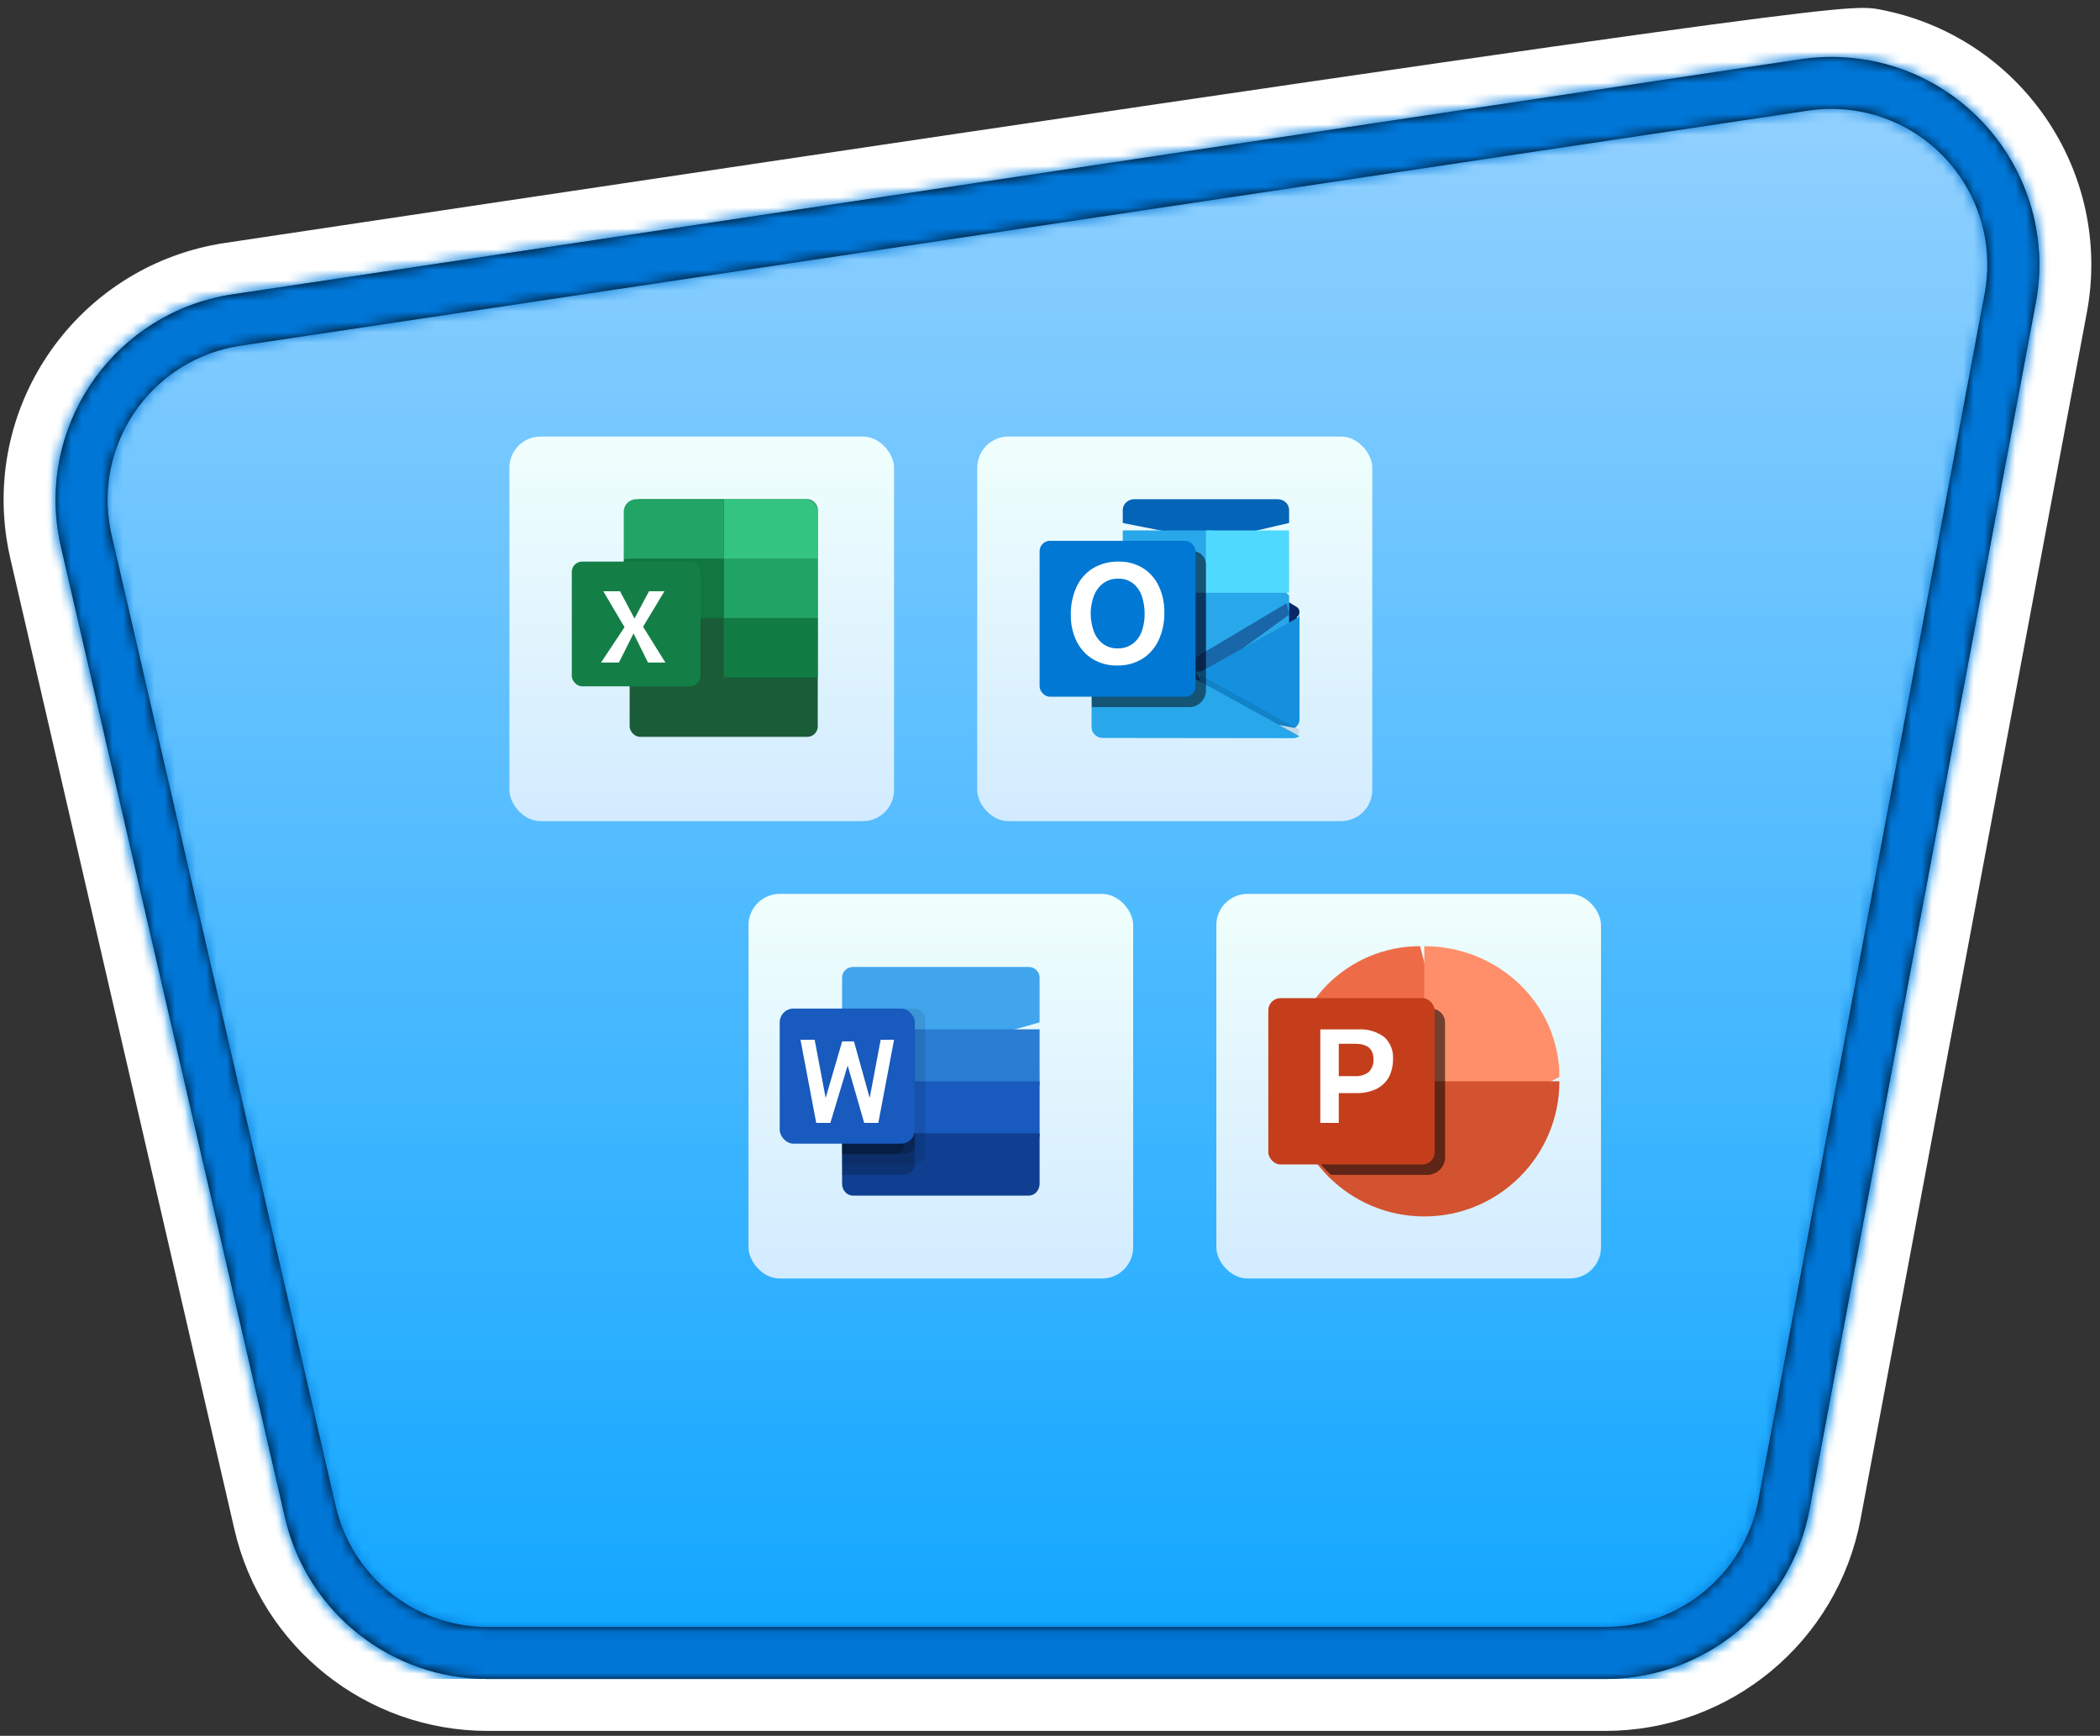 <?xml version="1.0" encoding="UTF-8"?>
<svg width="202px" height="167px" viewBox="0 0 202 167" version="1.1" xmlns="http://www.w3.org/2000/svg" xmlns:xlink="http://www.w3.org/1999/xlink">
    <rect x="0" y="0" width="202" height="167" fill="#333333" stroke="none"/>
    <!-- Generator: Sketch 64 (93537) - https://sketch.com -->
    <title>Extend Office clients with Office Add-ins (Associate path)/Extend-Office-clients-with-Office-Add-ins-Associate-path</title>
    <desc>Created with Sketch.</desc>
    <defs>
        <path d="M45.91,160 L153.401,160 C163.026,160 171.285,153.145 173.059,143.686 L194.818,27.635 C196.854,16.779 189.703,6.328 178.847,4.292 C176.651,3.881 174.403,3.84 172.194,4.171 L21.383,26.793 C10.459,28.431 2.933,38.615 4.571,49.538 C4.648,50.052 4.745,50.562 4.862,51.068 L26.422,144.497 C28.517,153.572 36.597,160 45.91,160 Z" id="path-1"></path>
        <linearGradient x1="50%" y1="0%" x2="50%" y2="100%" id="linearGradient-3">
            <stop stop-color="#99D3FF" offset="0%"></stop>
            <stop stop-color="#0FA6FF" offset="100%"></stop>
        </linearGradient>
        <path d="M167.847,0.221 C170.056,-0.11 172.304,-0.069 174.5,0.343 C185.242,2.357 192.356,12.61 190.533,23.343 L190.471,23.686 L168.712,139.736 C166.96,149.077 158.884,155.879 149.415,156.047 L149.054,156.05 L41.563,156.05 C32.373,156.05 24.382,149.79 22.161,140.904 L22.075,140.548 L0.515,47.119 C0.398,46.613 0.301,46.102 0.224,45.588 C-1.397,34.78 5.955,24.696 16.692,22.898 L17.036,22.843 L167.847,0.221 Z M173.578,5.257 C172.096,4.979 170.582,4.926 169.087,5.1 L168.589,5.166 L17.778,27.788 C9.585,29.017 3.94,36.654 5.169,44.847 C5.207,45.104 5.252,45.359 5.304,45.614 L5.387,45.995 L26.947,139.423 C28.493,146.119 34.384,150.894 41.226,151.047 L41.563,151.05 L149.054,151.05 C156.162,151.05 162.276,146.066 163.733,139.141 L163.798,138.815 L185.557,22.764 C187.084,14.622 181.721,6.784 173.578,5.257 Z" id="path-4"></path>
        <linearGradient x1="50%" y1="100%" x2="50%" y2="0%" id="linearGradient-6">
            <stop stop-color="#D2EBFF" offset="0%"></stop>
            <stop stop-color="#F0FFFD" offset="100%"></stop>
        </linearGradient>
        <linearGradient x1="50%" y1="100%" x2="50%" y2="0%" id="linearGradient-7">
            <stop stop-color="#D2EBFF" offset="0%"></stop>
            <stop stop-color="#F0FFFD" offset="100%"></stop>
        </linearGradient>
    </defs>
    <g id="Badges" stroke="none" stroke-width="1" fill="none" fill-rule="evenodd">
        <g id="Extend-Office-clients-with-Office-Add-ins-(Associate-path)" transform="translate(-109, -48)">
            <g id="Extend-Office-clients-with-Office-Add-ins-(Associate-path)/Extend-Office-clients-with-Office-Add-ins-Associate-path" transform="translate(158, 80)">
                <g id="Trophy-Plates/Trailhead" transform="translate(2, 0)">
                    <g id="BG" transform="translate(-50, -30.475)">
                        <mask id="mask-2" fill="white">
                            <use xlink:href="#path-1"></use>
                        </mask>
                        <path stroke="#FFFFFF" stroke-width="5" d="M21.012,24.32 C14.868,25.242 9.678,28.567 6.256,33.197 C2.833,37.828 1.177,43.764 2.099,49.909 C2.185,50.487 2.295,51.061 2.426,51.631 L23.986,145.059 C25.164,150.164 28.026,154.524 31.903,157.608 C35.78,160.692 40.672,162.5 45.91,162.5 L153.401,162.5 C158.815,162.5 163.845,160.572 167.771,157.314 C171.697,154.056 174.518,149.467 175.516,144.146 L197.276,28.096 C198.421,21.989 196.982,15.997 193.73,11.244 C190.479,6.492 185.414,2.98 179.307,1.835 C177.101,1.421 174.865,1.242 21.012,24.32 Z"></path>
                        <g id="Colors/Microsoft-365/BG-Gradient-1" mask="url(#mask-2)" fill="url(#linearGradient-3)">
                            <g transform="translate(0, -0)" id="Rectangle">
                                <rect x="0" y="0" width="200" height="160"></rect>
                            </g>
                        </g>
                    </g>
                    <g id="Border" transform="translate(-45.653, -26.525)">
                        <mask id="mask-5" fill="white">
                            <use xlink:href="#path-4"></use>
                        </mask>
                        <use fill="#000000" fill-rule="nonzero" xlink:href="#path-4"></use>
                        <g id="Colors/Microsoft-365/Border" mask="url(#mask-5)" fill="#0076D7">
                            <g transform="translate(-4.347, -3.95)" id="Microsoft-365/Border">
                                <rect x="0" y="0" width="200" height="160"></rect>
                            </g>
                        </g>
                    </g>
                </g>
                <rect id="Rectangle" fill="url(#linearGradient-6)" x="23" y="54" width="37" height="37" rx="3"></rect>
                <g id="Word_64x64" transform="translate(26, 61)" fill-rule="nonzero">
                    <path d="M23.945,0.028 L7.055,0.028 C6.472,0.028 6,0.482 6,1.043 L6,5.361 L15.5,8.028 L25,5.361 L25,1.043 C25,0.482 24.528,0.028 23.945,0.028 Z" id="Path" fill="#41A5EE"></path>
                    <polygon id="Path" fill="#2B7CD3" points="25 6.028 6 6.028 6 11.361 15.5 14.028 25 11.361"></polygon>
                    <polygon id="Path" fill="#185ABD" points="25 11.028 6 11.028 6 16.361 15.5 19.028 25 16.361"></polygon>
                    <path d="M25,16.028 L6,16.028 L6,20.885 C6,21.516 6.472,22.028 7.055,22.028 L23.945,22.028 C24.528,22.028 25,21.516 25,20.885 L25,16.028 Z" id="Path" fill="#103F91"></path>
                    <path d="M12.934,4.028 L6,4.028 L6,19.028 L12.934,19.028 C13.522,19.026 13.998,18.556 14,17.975 L14,5.08 C13.998,4.499 13.522,4.029 12.934,4.028 L12.934,4.028 Z" id="Path" fill="#000000" opacity="0.1"></path>
                    <path d="M11.963,5.028 L6,5.028 L6,20.028 L11.963,20.028 C12.535,20.026 12.998,19.556 13,18.975 L13,6.08 C12.998,5.499 12.535,5.029 11.963,5.028 Z" id="Path" fill="#000000" opacity="0.2"></path>
                    <path d="M11.963,5.028 L6,5.028 L6,18.028 L11.963,18.028 C12.535,18.026 12.998,17.57 13,17.008 L13,6.047 C12.998,5.485 12.535,5.029 11.963,5.028 Z" id="Path" fill="#000000" opacity="0.2"></path>
                    <path d="M11,5.028 L6,5.028 L6,18.028 L11,18.028 C11.552,18.026 11.998,17.57 12,17.008 L12,6.047 C11.998,5.485 11.552,5.029 11,5.028 Z" id="Path" fill="#000000" opacity="0.2"></path>
                    <rect id="Rectangle" fill="#185ABD" x="0" y="4.028" width="13" height="13" rx="1.333"></rect>
                    <polygon id="Path" fill="#FFFFFF" points="9.487 15.028 8.126 15.028 6.538 9.508 4.874 15.028 3.513 15.028 2 7.028 3.361 7.028 4.42 12.628 6.008 7.188 7.143 7.188 8.655 12.628 9.714 7.028 11 7.028"></polygon>
                </g>
                <rect id="Rectangle" fill="url(#linearGradient-7)" x="45" y="10" width="38" height="37" rx="3"></rect>
                <rect id="Rectangle" fill="url(#linearGradient-6)" x="0" y="10" width="37" height="37" rx="3"></rect>
                <g id="excel-icon" transform="translate(6, 16)" fill-rule="nonzero">
                    <g id="Group-3" transform="translate(5, 0.028)">
                        <rect id="Rectangle" fill="#195C37" x="0.565" y="0" width="18.095" height="22.858" rx="1"></rect>
                        <polygon id="Rectangle" fill="#107B42" points="9.613 11.429 18.66 11.429 18.66 17.143 9.613 17.143"></polygon>
                        <polygon id="Rectangle" fill="#22A366" points="9.613 5.714 18.66 5.714 18.66 11.429 9.613 11.429"></polygon>
                        <polygon id="Rectangle" fill="#117740" points="0 5.714 9.613 5.714 9.613 11.429 0 11.429"></polygon>
                        <path d="M9.613,0 L17.474,0 C18.13,0 18.662,0.537 18.662,1.2 L18.662,5.714 L9.613,5.714 L9.613,0 L9.613,0 Z" id="Rectangle" fill="#34C481"></path>
                        <path d="M2.10942375e-15,0 L8.425,0 C9.081,0 9.613,0.537 9.613,1.2 L9.613,5.714 L2.10942375e-15,5.714 L2.10942375e-15,0 Z" id="Rectangle" fill="#21A465" transform="translate(4.806, 2.857) scale(-1, 1) translate(-4.806, -2.857) "></path>
                    </g>
                    <g id="Group" transform="translate(0, 6.028)">
                        <rect id="Rectangle" fill="#137F47" x="0" y="0" width="12.381" height="12" rx="1"></rect>
                        <polygon id="Combined-Shape" fill="#FFFFFF" points="4.641 2.857 6.033 5.477 7.427 2.857 8.911 2.857 6.858 6.265 9.005 9.715 7.333 9.715 5.941 6.913 4.533 9.714 2.813 9.714 5.074 6.31 3.031 2.857 4.639 2.857"></polygon>
                    </g>
                </g>
                <rect id="Rectangle" fill="url(#linearGradient-6)" x="68" y="54" width="37" height="37" rx="3"></rect>
                <g id="Powerpoint_24x" transform="translate(73, 58)">
                    <rect id="Rectangle" x="0" y="0.028" width="28" height="28"></rect>
                    <path d="M14.601,1.028 C7.642,1.028 2,6.669 2,13.629 L19,18.028 L14.601,1.028 Z" id="Path" fill="#ED6C47" fill-rule="nonzero"></path>
                    <path d="M15,1.028 C22.18,1.028 28,6.656 28,13.599 L21.5,17.028 L15,13.599 L15,1.028 Z" id="Path" fill="#FF8F6B" fill-rule="nonzero"></path>
                    <path d="M2,14.028 C2,21.207 7.82,27.028 15,27.028 C22.18,27.028 28,21.207 28,14.028 L2,14.028 Z" id="Path" fill="#D35230" fill-rule="nonzero"></path>
                    <path d="M17,21.485 L17,8.365 C16.994,7.629 16.393,7.034 15.65,7.028 L4.077,7.028 C0.692,12.116 1.517,18.883 6.027,23.028 L15.385,23.028 C16.232,22.976 16.917,22.322 17,21.485 Z" id="Path" fill="#000000" fill-rule="nonzero" opacity="0.5"></path>
                    <path d="M17,21.485 L17,8.365 C16.994,7.629 16.393,7.034 15.65,7.028 L4.077,7.028 C0.692,12.116 1.517,18.883 6.027,23.028 L15.385,23.028 C16.232,22.976 16.917,22.322 17,21.485 Z" id="Path" fill="#000000" fill-rule="nonzero" opacity="0.1"></path>
                    <rect id="Back_Plate" fill="#C43E1C" fill-rule="nonzero" x="0" y="6.028" width="16" height="16" rx="1.17"></rect>
                    <path d="M8.623,9.036 C9.518,8.975 10.407,9.23 11.129,9.756 C11.725,10.287 12.043,11.056 11.995,11.846 C12.01,12.473 11.869,13.095 11.585,13.656 C11.299,14.14 10.875,14.531 10.366,14.78 C9.791,15.041 9.165,15.172 8.532,15.162 L6.777,15.162 L6.777,18.028 L5,18.028 L5,9.036 L8.623,9.036 Z M6.777,13.532 L8.304,13.532 C8.789,13.565 9.27,13.426 9.66,13.139 C9.98,12.807 10.145,12.359 10.115,11.902 C10.115,10.913 9.534,10.419 8.361,10.419 L6.777,10.419 L6.777,13.532 Z" id="Shape" fill="#FFFFFF" fill-rule="nonzero"></path>
                </g>
                <g id="Outlook_40x40" transform="translate(51, 16)" fill-rule="nonzero">
                    <path d="M22.892,0.028 L9.108,0.028 C8.496,0.028 8,0.488 8,1.056 L8,2.313 L16.615,4.028 L24,2.313 L24,1.056 C24,0.488 23.504,0.028 22.892,0.028 L22.892,0.028 Z" id="Path" fill="#0364B8"></path>
                    <path d="M25,10.875 C24.999,10.661 24.882,10.466 24.699,10.373 L24.699,10.373 L16.146,5.229 C16.107,5.203 16.066,5.18 16.024,5.16 C15.687,4.983 15.29,4.983 14.952,5.16 C14.912,5.18 14.874,5.203 14.837,5.229 L6.134,10.445 L6.134,11.071 L6,11.071 L6,11.56 L14.703,16.825 C14.74,16.85 14.779,16.873 14.824,16.895 C15.162,17.072 15.558,17.072 15.895,16.895 C15.936,16.873 15.974,16.85 16.017,16.825 L24.742,11.587 L24.742,11.36 C24.904,11.259 25.002,11.074 25,10.875 Z M15.497,11.089 L15.497,10.951 L15.956,11.089 L15.497,11.089 Z" id="Shape" fill="#0A2767"></path>
                    <polygon id="Path" fill="#28A8EA" points="8 3.028 16.615 3.028 24 9.278 24 18.028 16.615 18.028 8 9.278"></polygon>
                    <rect id="Rectangle" fill="#50D9FF" x="16" y="3.028" width="8" height="6"></rect>
                    <rect id="Rectangle" fill="#176EBE" x="7" y="9.028" width="9" height="11"></rect>
                    <path d="M14.506,18.028 L5,11.053 L5.505,10.116 C5.505,10.116 14.238,15.386 14.394,15.477 C14.475,15.505 14.564,15.501 14.642,15.464 L23.773,10.028 L24,11.139 L14.506,18.028 Z" id="Path" fill="#0A2767" opacity="0.5"></path>
                    <path d="M24.538,22.028 C24.822,21.849 24.995,21.542 25,21.21 L25,11.028 C24.999,11.219 24.895,11.395 24.727,11.489 L24.727,11.489 L24.715,11.489 L24.715,11.489 L15.872,16.417 C15.834,16.441 15.694,16.506 15.694,16.506 C15.521,16.587 15.333,16.628 15.142,16.627 C15.094,16.624 15.047,16.618 15,16.609 L17.094,20.656 L24.538,22.028 Z" id="Path" fill="#1490DF"></path>
                    <path d="M15.628,17.028 L15.3,17.207 C15.26,17.231 15.113,17.299 15.113,17.299 C14.934,17.382 14.736,17.425 14.537,17.423 C14.351,17.42 14.169,17.38 14,17.306 L14,17.33 L18.509,21.263 L24.405,23.028 C24.704,22.873 24.92,22.605 25,22.289 L25,22.208 L15.628,17.028 Z" id="Path" fill="#000000" opacity="0.1"></path>
                    <path d="M6.108,22.995 L24.165,23.017 C24.458,23.055 24.756,22.988 25,22.829 L14.884,17.263 C14.84,17.243 14.798,17.221 14.756,17.196 L5.313,12.201 L5.313,12.201 L5.313,12.201 L5,12.028 L5,21.986 C5.007,22.26 5.127,22.521 5.335,22.71 C5.543,22.899 5.821,23.001 6.108,22.995 Z" id="Path" fill="#28A8EA"></path>
                    <path d="M14.466,20.028 C15.256,19.994 15.905,19.379 16,18.576 L16,6.278 C15.981,5.572 15.409,5.013 14.718,5.028 L7.207,5.028 L7.207,9.819 L5.299,10.878 L5.29,10.886 C5.116,10.968 5.004,11.145 5,11.34 C5,11.366 5,11.386 5,11.355 L5.021,11.355 L5.021,20.028 L14.466,20.028 Z" id="Path" fill="#000000" opacity="0.5"></path>
                    <rect id="Rectangle" fill="#0078D4" x="0" y="4.028" width="15" height="15" rx="1"></rect>
                    <path d="M3.535,8.497 C3.875,7.743 4.424,7.111 5.11,6.684 C5.871,6.23 6.738,6.004 7.614,6.03 C8.426,6.011 9.227,6.226 9.929,6.651 C10.591,7.06 11.124,7.662 11.462,8.382 C11.831,9.176 12.015,10.049 11.999,10.93 C12.017,11.851 11.828,12.764 11.446,13.596 C11.099,14.341 10.551,14.965 9.868,15.39 C9.138,15.827 8.307,16.047 7.465,16.026 C6.635,16.047 5.817,15.83 5.098,15.399 C4.431,14.988 3.891,14.385 3.544,13.663 C3.172,12.881 2.986,12.018 3.001,11.146 C2.985,10.233 3.168,9.327 3.535,8.497 L3.535,8.497 Z M5.214,12.749 C5.395,13.227 5.703,13.641 6.101,13.943 C6.505,14.238 6.99,14.39 7.484,14.377 C8.01,14.398 8.529,14.241 8.962,13.93 C9.357,13.628 9.658,13.212 9.828,12.733 C10.016,12.2 10.109,11.636 10.102,11.068 C10.108,10.495 10.02,9.925 9.844,9.382 C9.687,8.895 9.398,8.464 9.013,8.143 C8.591,7.815 8.073,7.648 7.547,7.671 C7.043,7.658 6.547,7.811 6.13,8.109 C5.726,8.413 5.412,8.83 5.225,9.312 C4.813,10.417 4.811,11.643 5.219,12.749 L5.214,12.749 Z" id="Shape" fill="#FFFFFF"></path>
                </g>
            </g>
        </g>
    </g>
</svg>